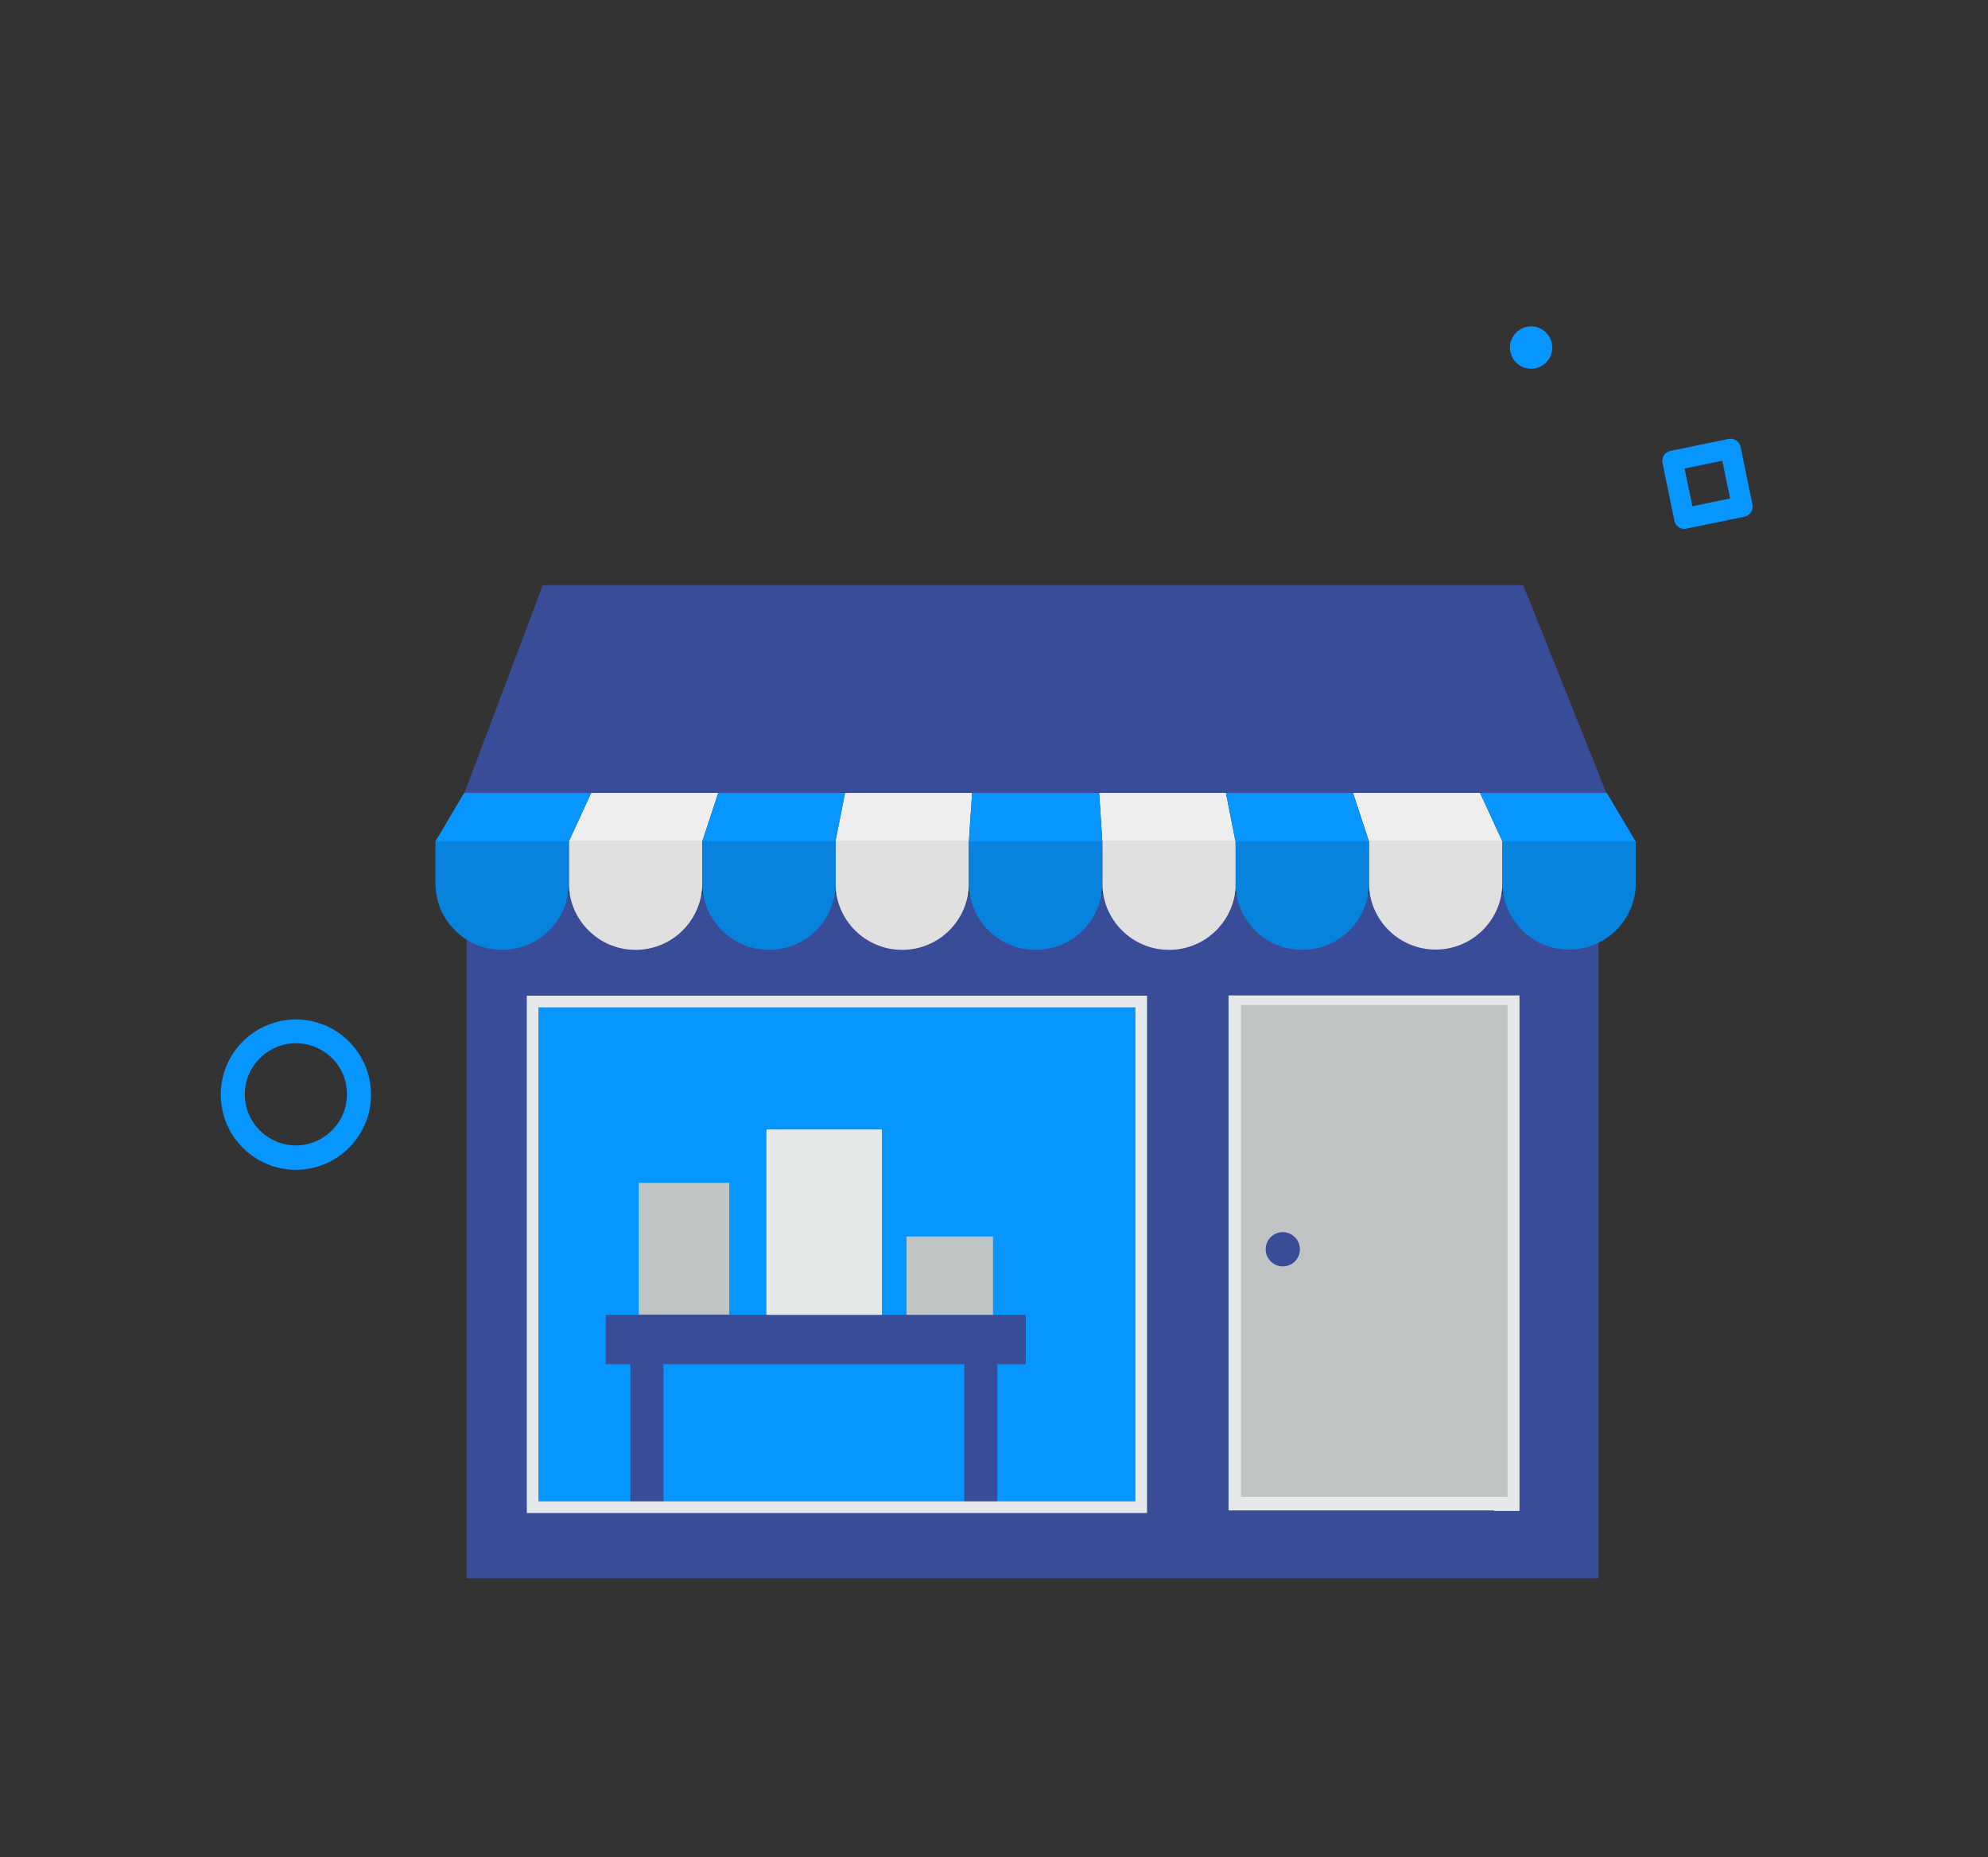 <svg version="1.1" id="Capa_1" xmlns="http://www.w3.org/2000/svg" x="0" y="0" viewBox="0 0 685.3 640.1" xml:space="preserve"><rect x="0" y="0" width="685.3" height="640.1" fill="#333333" stroke="none"/><style>.st1{fill:#e5e9ea}.st2{fill:#c1c4c5}.st3{fill:#0795ff}.st4{fill:#394c98}</style><path class="st1" d="M413.3 333.9h116.4v196H413.3z"/><path class="st2" d="M427.8 346.4h91.9v169.5h-91.9z"/><path class="st3" d="M165 333.7h239.8v190H165z"/><path class="st4" d="M160.1 273.3l27-71.6h338l28.8 72zM551 520.8V308.2H160.8V544H551v-23.2zm-188.6 0H210.5m-12.2 0H182v-177h213.2v177.1h-20.4m140.2-.1v-.2h-95.8v.2h4.3V343.1h100.3v177.7H515z"/><circle class="st3" cx="527.8" cy="119.8" r="7.3"/><path class="st3" d="M102 403.2c-14.3 0-25.9-11.6-25.9-25.9s11.6-25.9 25.9-25.9c14.3 0 25.9 11.6 25.9 25.9s-11.6 25.9-25.9 25.9zm0-43.6c-9.7 0-17.6 7.9-17.6 17.6 0 9.7 7.9 17.6 17.6 17.6s17.6-7.9 17.6-17.6c.1-9.7-7.8-17.6-17.6-17.6zm478.6-177.3c-.7 0-1.4-.2-1.9-.6-.8-.5-1.3-1.3-1.5-2.2l-4.1-19.9c-.4-1.9.8-3.8 2.8-4.2l19.9-4.1c.9-.2 1.9 0 2.7.5.8.5 1.3 1.3 1.5 2.2l4.1 19.9c.4 1.9-.8 3.8-2.8 4.2l-19.9 4.1c-.3.1-.5.1-.8.1zm.1-20.8l2.7 13 13-2.7-2.7-13-13 2.7z"/><path d="M196.1 304.4c0 12.7 10.3 23 23 23s23-10.3 23-23V290h-46v14.4zm91.9 0c0 12.7 10.3 23 23 23s23-10.3 23-23V290h-46v14.4zm92 0c0 12.7 10.3 23 23 23s23-10.3 23-23V290h-46v14.4zm91.9-14.4v14.3c0 12.7 10.3 23 23 23s23-10.3 23-23V290h-46z" fill="#e0e0e0"/><path d="M196.1 290h46l5.5-16.7h-43.8zm91.9 0h46l1.1-16.7h-43.8zm90.9-16.7L380 290h45.9l-3.3-16.7zm131.3 0h-43.8l5.5 16.7h46z" fill="#eee"/><path d="M150.1 304.4c0 12.7 10.3 23 23 23s23-10.3 23-23V290h-46v14.4zm92 0c0 12.7 10.3 23 23 23s23-10.3 23-23V290h-46v14.4zm91.9 0c0 12.7 10.3 23 23 23s23-10.3 23-23V290h-46v14.4zm91.9 0c0 12.7 10.3 23 23 23s23-10.3 23-23V290h-46v14.4zm92-14.4v14.3c0 12.7 10.3 23 23 23s23-10.3 23-23V290h-46z" fill="#0783de"/><path class="st3" d="M150.1 290h46l7.7-16.7H160zm92 0H288l3.3-16.7h-43.7zm93-16.7L334 290h46l-1.1-16.7zm87.5 0l3.3 16.7h46l-5.5-16.7zm131.3 0h-43.7l7.7 16.7h45.9z"/><circle class="st4" cx="442.2" cy="430.6" r="5.9"/><path fill="none" stroke="#e5e9ea" stroke-width="4" stroke-miterlimit="10" d="M183.6 345.2h209.8v174.3H183.6z"/><path class="st4" d="M208.8 453.2h144.8v17H208.8z"/><path class="st4" d="M217.3 460.3h11.4v57.1h-11.4zm115.1 0h11.4v57.1h-11.4z"/><path class="st2" d="M220.2 407.7h31.2v45.4h-31.2zm92.3 18.5h29.8v27h-29.8z"/><path class="st1" d="M264.2 389.3H304v63.9h-39.8z"/></svg>